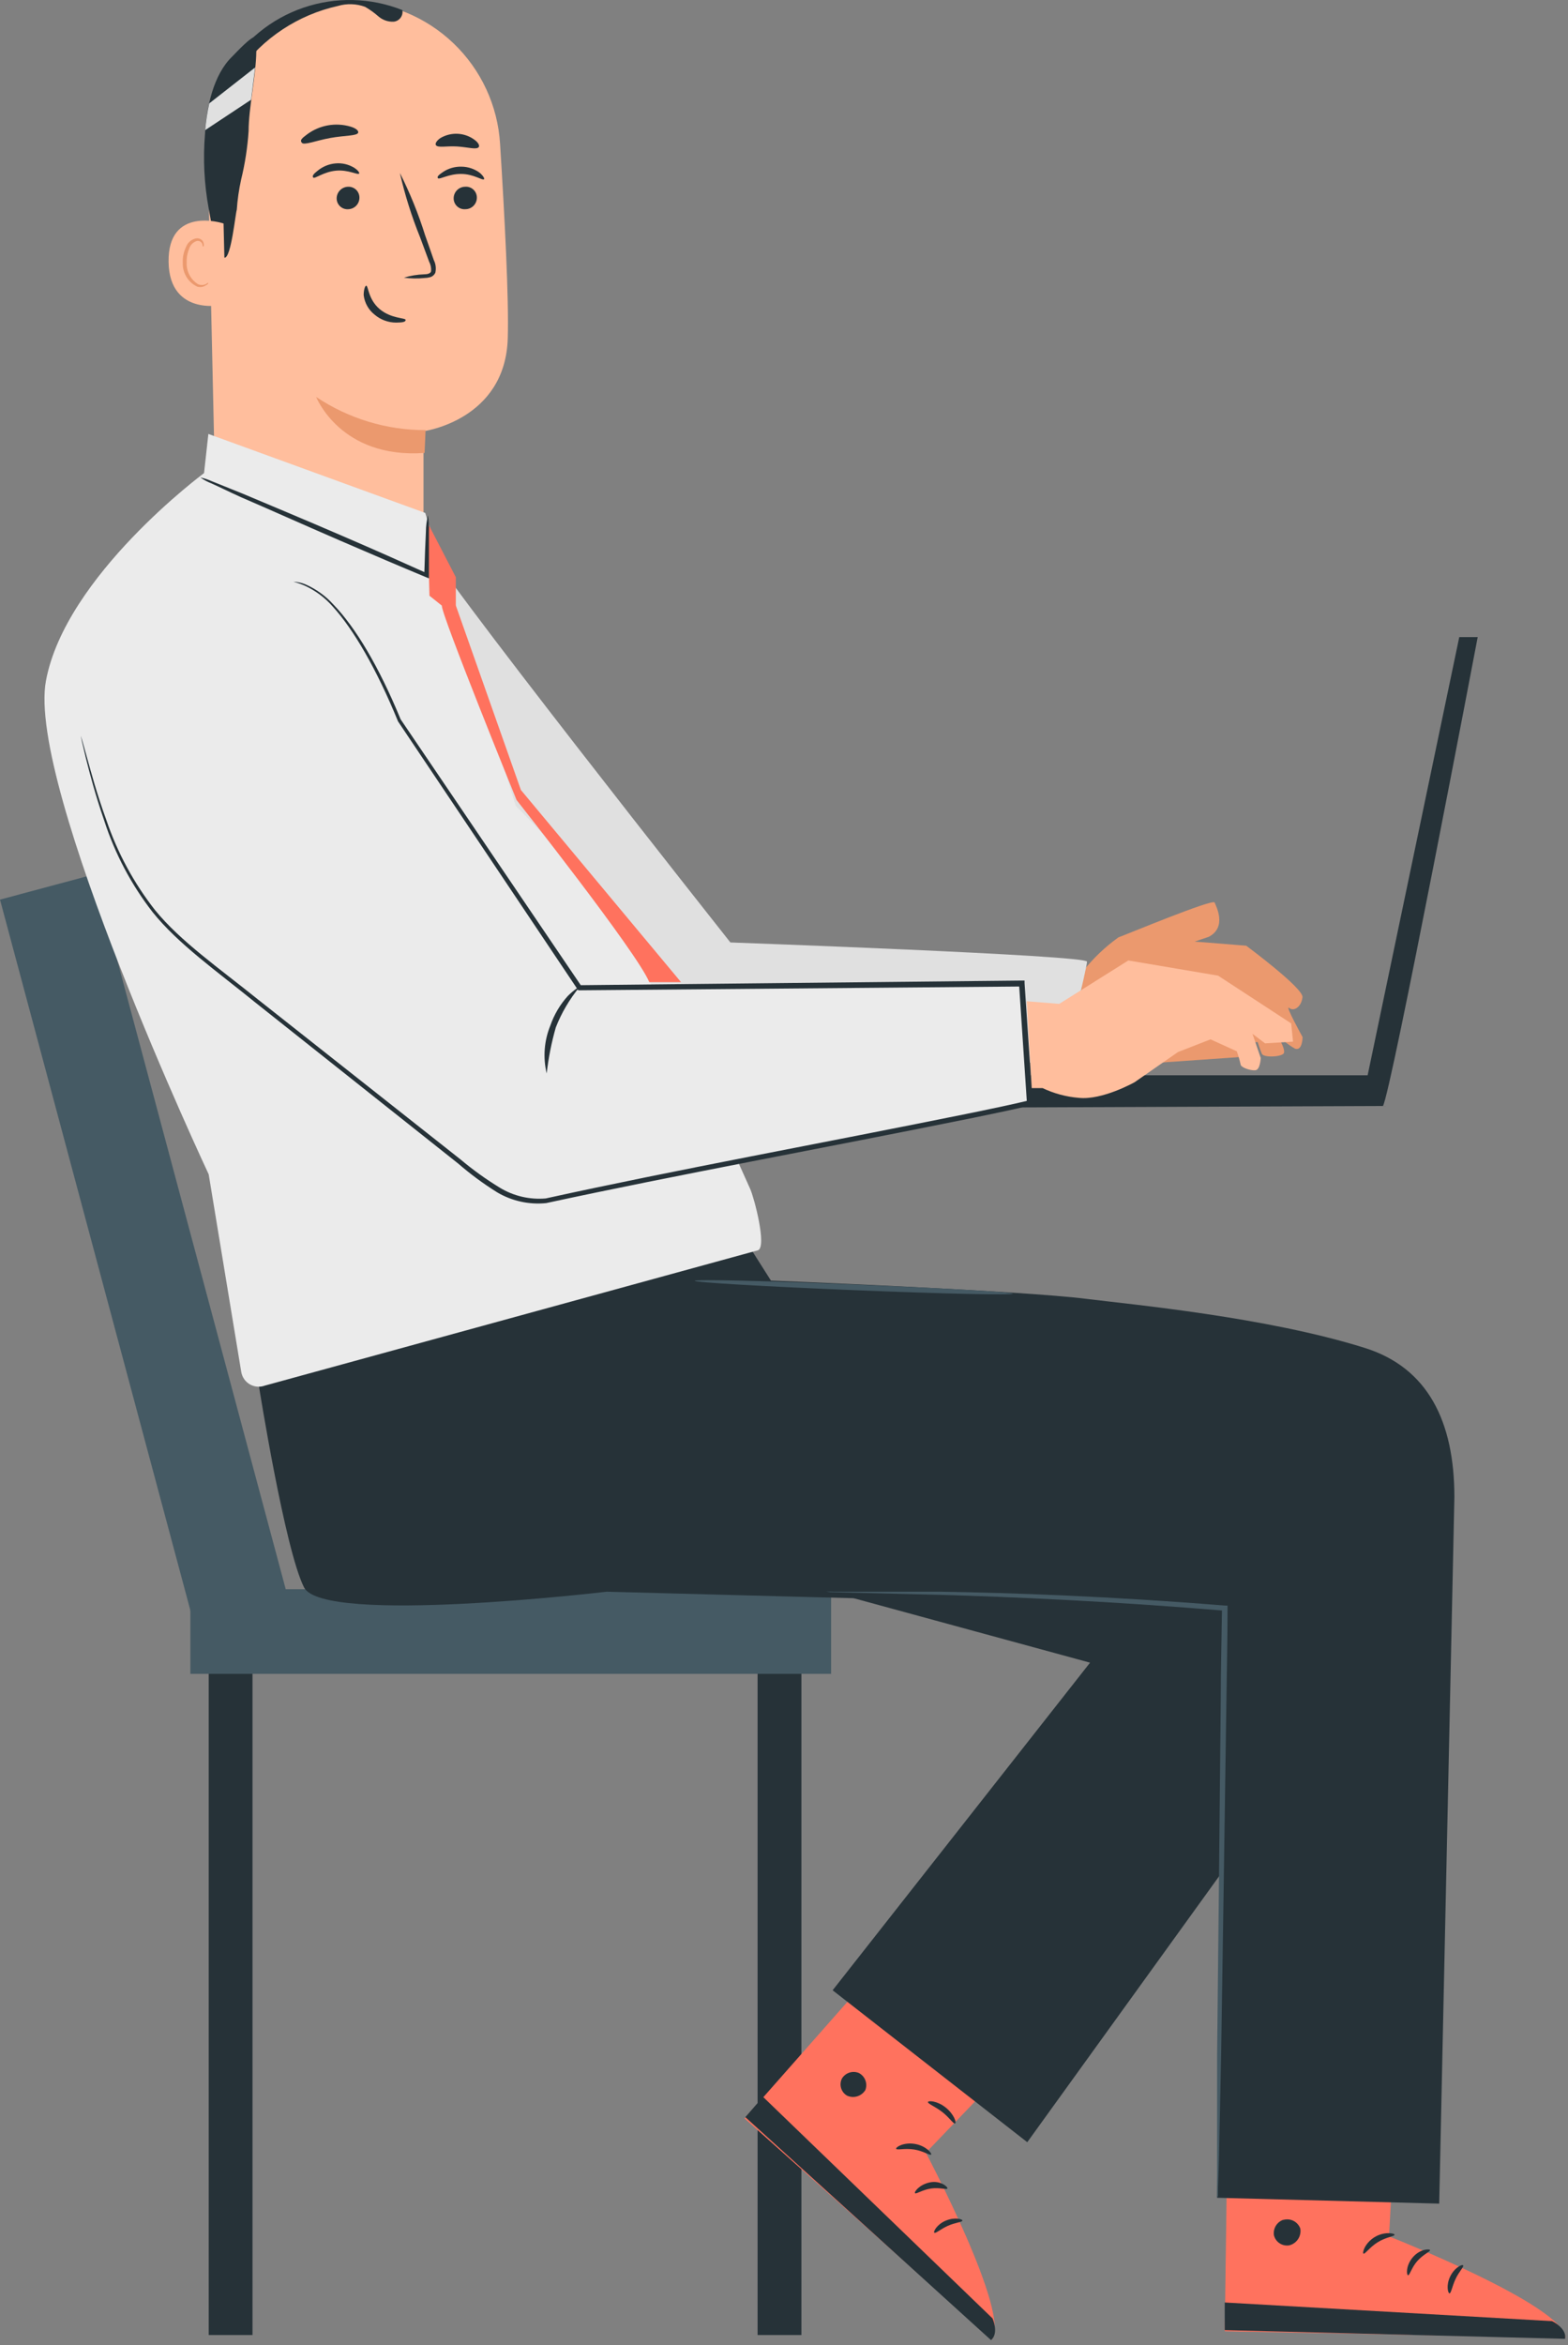 <svg preserveAspectRatio="none" width="100%" height="100%" overflow="visible" style="display: block;" viewBox="0 0 182 272" fill="none" xmlns="http://www.w3.org/2000/svg">
<rect x="0" y="0" width="182" height="272" fill="#808080" stroke="none"/>
<g id="freepik--character-3--inject-30">
<path id="Vector" d="M29.309 192.855H24.224V270.825H29.309V192.855Z" fill="#263238"/>
<path id="Vector_2" d="M93.02 192.855H87.935V270.825H93.02V192.855Z" fill="#263238"/>
<path id="Vector_3" d="M96.468 184.321H22.097V194.138H96.468V184.321Z" fill="#455A64"/>
<path id="Vector_4" d="M10.939 101.408L0 104.34L23.977 193.791L34.916 190.859L10.939 101.408Z" fill="#455A64"/>
<path id="Vector_5" d="M106.915 222.482L86.425 245.704L115.121 271.329C117.399 268.434 107.469 249.681 107.469 249.681L121.2 235.37L106.915 222.482Z" fill="#FF725E"/>
<path id="Vector_6" d="M99.74 240.455C99.388 240.294 98.987 240.267 98.616 240.381C98.245 240.495 97.929 240.74 97.727 241.072C97.553 241.416 97.517 241.814 97.627 242.184C97.737 242.554 97.984 242.867 98.318 243.06C98.691 243.231 99.114 243.259 99.506 243.138C99.898 243.017 100.233 242.757 100.445 242.406C100.589 242.026 100.582 241.606 100.425 241.231C100.268 240.856 99.974 240.556 99.602 240.392" fill="#263238"/>
<path id="Vector_7" d="M86.512 245.553L88.563 243.199L115.208 268.9C115.208 268.9 115.976 270.611 115.032 271.417L86.512 245.553Z" fill="#263238"/>
<path id="Vector_8" d="M108.073 249.895C107.935 250.033 107.179 249.467 106.084 249.303C104.989 249.14 104.108 249.404 104.02 249.228C103.932 249.051 104.876 248.435 106.198 248.661C107.519 248.888 108.212 249.794 108.073 249.895Z" fill="#263238"/>
<path id="Vector_9" d="M109.961 253.834C109.873 253.998 109.055 253.683 108.048 253.834C107.041 253.985 106.349 254.501 106.21 254.375C106.072 254.249 106.701 253.368 107.947 253.117C109.193 252.865 110.087 253.696 109.961 253.834Z" fill="#263238"/>
<path id="Vector_10" d="M108.45 258.957C108.299 258.869 108.727 258 109.772 257.56C110.817 257.119 111.748 257.383 111.71 257.56C111.672 257.736 110.892 257.774 110.036 258.151C109.18 258.529 108.614 259.07 108.45 258.957Z" fill="#263238"/>
<path id="Vector_11" d="M110.842 246.283C110.666 246.358 110.188 245.59 109.357 244.948C108.526 244.307 107.67 243.992 107.708 243.803C107.746 243.614 108.778 243.652 109.76 244.432C110.741 245.213 111.069 246.245 110.842 246.283Z" fill="#263238"/>
<path id="Vector_12" d="M113.195 242.268C113.195 242.33 112.515 241.928 111.76 241.009C111.331 240.453 110.968 239.849 110.678 239.209C110.506 238.824 110.359 238.429 110.237 238.026C110.156 237.791 110.114 237.545 110.111 237.296C110.108 237.117 110.164 236.942 110.271 236.798C110.378 236.654 110.53 236.551 110.703 236.503C110.861 236.469 111.025 236.472 111.183 236.511C111.34 236.55 111.486 236.625 111.609 236.73C111.793 236.888 111.95 237.075 112.075 237.283C112.318 237.633 112.528 238.004 112.704 238.391C112.996 239.04 113.179 239.734 113.245 240.443C113.37 241.089 113.304 241.758 113.057 242.368C112.943 242.368 113.057 241.626 112.792 240.505C112.658 239.86 112.442 239.234 112.15 238.643C111.977 238.298 111.779 237.966 111.559 237.648C111.32 237.296 111.068 237.069 110.867 237.132C110.665 237.195 110.779 237.132 110.753 237.321C110.768 237.5 110.802 237.678 110.854 237.85C111.13 238.871 111.554 239.846 112.113 240.745C112.502 241.231 112.864 241.74 113.195 242.268Z" fill="#263238"/>
<path id="Vector_13" d="M112.83 242.318C112.927 241.661 113.231 241.052 113.699 240.581C114.15 240.03 114.69 239.557 115.297 239.184C115.661 238.969 116.045 238.788 116.442 238.643C116.688 238.521 116.961 238.466 117.234 238.481C117.508 238.497 117.773 238.583 118.003 238.731C118.127 238.85 118.216 239.002 118.258 239.169C118.3 239.335 118.295 239.511 118.242 239.675C118.17 239.907 118.064 240.128 117.927 240.329C117.685 240.692 117.393 241.018 117.059 241.298C116.502 241.768 115.835 242.089 115.121 242.23C113.862 242.482 113.157 242.129 113.195 242.066C113.804 242.006 114.409 241.913 115.007 241.789C115.623 241.598 116.189 241.276 116.669 240.845C116.947 240.595 117.188 240.307 117.386 239.989C117.613 239.65 117.714 239.297 117.575 239.222C117.429 239.156 117.27 239.122 117.109 239.122C116.949 239.122 116.79 239.156 116.644 239.222C116.282 239.344 115.932 239.5 115.599 239.687C115.023 240.003 114.497 240.401 114.038 240.871C113.245 241.701 112.931 242.356 112.83 242.318Z" fill="#263238"/>
<path id="Vector_14" d="M142.597 238.605L142.156 270.385L181.689 271.14C181.538 267.364 161.224 259.385 161.224 259.385L162.344 239.033L142.597 238.605Z" fill="#FF725E"/>
<path id="Vector_15" d="M149.027 257.434C148.646 257.545 148.317 257.792 148.104 258.128C147.891 258.464 147.808 258.866 147.869 259.259C147.965 259.645 148.205 259.98 148.54 260.195C148.874 260.41 149.278 260.489 149.669 260.417C150.083 260.309 150.442 260.051 150.675 259.692C150.908 259.333 150.998 258.9 150.928 258.478C150.788 258.086 150.501 257.763 150.128 257.578C149.755 257.393 149.324 257.359 148.927 257.484" fill="#263238"/>
<path id="Vector_16" d="M142.156 270.259V267.05L180.154 269.214C180.154 269.214 181.891 270.033 181.664 271.266L142.156 270.259Z" fill="#263238"/>
<path id="Vector_17" d="M161.866 259.196C161.866 259.385 160.885 259.46 159.928 260.052C158.971 260.643 158.443 261.461 158.267 261.386C158.09 261.31 158.405 260.19 159.525 259.485C160.645 258.781 161.917 259.02 161.866 259.196Z" fill="#263238"/>
<path id="Vector_18" d="M165.982 260.983C165.982 261.172 165.176 261.487 164.509 262.242C163.842 262.997 163.628 263.903 163.439 263.89C163.251 263.878 163.15 262.783 163.993 261.801C164.837 260.819 165.982 260.807 165.982 260.983Z" fill="#263238"/>
<path id="Vector_19" d="M168.247 265.992C168.071 265.992 167.819 265.061 168.335 264.016C168.851 262.972 169.758 262.569 169.833 262.758C169.909 262.946 169.342 263.475 168.94 264.343C168.537 265.212 168.436 265.98 168.247 265.992Z" fill="#263238"/>
<path id="Vector_20" d="M161.6 254.514C161.525 254.69 160.644 254.401 159.549 254.514C158.454 254.627 157.598 254.891 157.497 254.728C157.397 254.564 158.24 253.884 159.524 253.834C160.808 253.784 161.701 254.375 161.6 254.514Z" fill="#263238"/>
<path id="Vector_21" d="M160.759 249.819C160.108 249.997 159.421 249.997 158.77 249.819C158.06 249.681 157.371 249.453 156.718 249.14C156.326 248.963 155.947 248.757 155.586 248.523C155.37 248.388 155.171 248.228 154.994 248.045C154.882 247.896 154.821 247.715 154.821 247.529C154.821 247.342 154.882 247.161 154.994 247.013C155.093 246.879 155.222 246.771 155.371 246.696C155.52 246.622 155.684 246.584 155.85 246.585C156.102 246.589 156.353 246.632 156.593 246.71C157.726 247.002 158.766 247.578 159.613 248.384C160.52 249.253 160.872 249.983 160.746 250.008C160.62 250.033 160.23 249.467 159.311 248.749C158.773 248.334 158.186 247.987 157.562 247.717C157.195 247.562 156.816 247.435 156.429 247.34C156.014 247.226 155.661 247.214 155.548 247.403C155.435 247.592 155.548 247.503 155.548 247.617C155.668 247.759 155.813 247.878 155.976 247.969C156.307 248.195 156.652 248.401 157.008 248.586C157.617 248.899 158.253 249.156 158.908 249.354C159.535 249.468 160.153 249.623 160.759 249.819Z" fill="#263238"/>
<path id="Vector_22" d="M160.494 250.083C160.13 249.515 159.962 248.843 160.016 248.17C159.989 247.437 160.091 246.704 160.318 246.006C160.457 245.592 160.634 245.191 160.846 244.81C160.955 244.554 161.129 244.331 161.349 244.161C161.569 243.991 161.83 243.881 162.105 243.841C162.282 243.845 162.453 243.901 162.599 244.002C162.744 244.102 162.857 244.243 162.923 244.407C163.024 244.639 163.088 244.885 163.112 245.137C163.181 245.579 163.181 246.029 163.112 246.471C162.989 247.209 162.686 247.905 162.231 248.498C161.438 249.505 160.632 249.756 160.607 249.656C160.582 249.555 161.224 249.202 161.866 248.221C162.217 247.659 162.445 247.028 162.533 246.371C162.583 245.99 162.583 245.605 162.533 245.225C162.533 244.81 162.331 244.47 162.168 244.508C162.004 244.546 161.639 244.81 161.463 245.137C161.265 245.479 161.096 245.836 160.96 246.207C160.73 246.839 160.586 247.5 160.532 248.17C160.406 249.341 160.607 250.058 160.494 250.083Z" fill="#263238"/>
<path id="Vector_23" d="M24.942 50.619L32.494 63.684L42.99 74.168L49.157 65.697V57.164V50.015C49.157 50.015 58.66 48.757 58.937 39.229C59.075 34.66 58.584 25.221 58.043 16.675C57.771 12.243 55.836 8.078 52.625 5.012C49.414 1.945 45.164 0.204 40.725 0.136H39.806C29.939 0.539 23.444 9.098 24.136 18.94L24.841 50.632" fill="#FFBE9D"/>
<path id="Vector_24" d="M55.35 22.93C55.35 23.282 55.211 23.619 54.963 23.869C54.716 24.119 54.38 24.261 54.028 24.264C53.854 24.28 53.678 24.259 53.512 24.203C53.346 24.147 53.193 24.056 53.064 23.938C52.935 23.819 52.832 23.675 52.762 23.515C52.691 23.354 52.656 23.181 52.656 23.005C52.656 22.652 52.795 22.314 53.042 22.062C53.289 21.81 53.625 21.665 53.978 21.659C54.154 21.643 54.33 21.664 54.497 21.721C54.664 21.778 54.817 21.869 54.947 21.989C55.076 22.109 55.179 22.255 55.248 22.417C55.318 22.579 55.352 22.753 55.35 22.93Z" fill="#263238"/>
<path id="Vector_25" d="M56.18 20.79C56.004 20.966 54.997 20.186 53.537 20.174C52.077 20.161 51.02 20.853 50.843 20.677C50.667 20.501 50.944 20.274 51.422 19.947C52.058 19.523 52.811 19.307 53.575 19.33C54.332 19.339 55.067 19.586 55.676 20.035C56.117 20.413 56.255 20.715 56.18 20.79Z" fill="#263238"/>
<path id="Vector_26" d="M41.719 22.93C41.72 23.271 41.59 23.599 41.356 23.848C41.121 24.096 40.801 24.245 40.461 24.264C40.285 24.282 40.108 24.262 39.94 24.207C39.773 24.152 39.619 24.062 39.488 23.943C39.358 23.824 39.254 23.68 39.182 23.518C39.111 23.357 39.075 23.182 39.076 23.005C39.079 22.651 39.221 22.313 39.47 22.061C39.719 21.81 40.056 21.665 40.41 21.659C40.581 21.652 40.751 21.68 40.91 21.741C41.07 21.802 41.215 21.895 41.338 22.013C41.46 22.132 41.557 22.275 41.623 22.433C41.688 22.59 41.721 22.759 41.719 22.93Z" fill="#263238"/>
<path id="Vector_27" d="M41.681 20.136C41.53 20.325 40.422 19.657 38.987 19.796C37.553 19.934 36.546 20.765 36.369 20.601C36.193 20.438 36.369 20.186 36.86 19.808C37.45 19.319 38.174 19.021 38.937 18.953C39.688 18.883 40.442 19.055 41.089 19.444C41.568 19.746 41.756 20.048 41.681 20.136Z" fill="#263238"/>
<path id="Vector_28" d="M46.88 32.206C47.648 31.972 48.443 31.84 49.246 31.816C49.623 31.816 49.976 31.715 50.039 31.463C50.071 31.08 49.992 30.696 49.812 30.356L48.755 27.511C47.777 25.094 46.994 22.602 46.414 20.06C47.589 22.388 48.569 24.809 49.347 27.297C49.699 28.304 50.039 29.248 50.353 30.167C50.58 30.618 50.642 31.134 50.53 31.627C50.472 31.757 50.386 31.873 50.276 31.964C50.167 32.056 50.039 32.121 49.9 32.156C49.695 32.212 49.484 32.242 49.271 32.244C48.475 32.326 47.672 32.313 46.88 32.206Z" fill="#263238"/>
<path id="Vector_29" d="M42.512 33.137C42.751 33.137 42.726 34.711 44.06 35.843C45.394 36.976 47.068 36.85 47.081 37.102C47.093 37.354 46.703 37.404 45.986 37.416C45.063 37.416 44.17 37.085 43.469 36.485C43.119 36.207 42.828 35.863 42.612 35.472C42.396 35.081 42.259 34.651 42.21 34.207C42.223 33.515 42.399 33.125 42.512 33.137Z" fill="#263238"/>
<path id="Vector_30" d="M41.58 15.378C41.467 15.781 40.007 15.693 38.307 16.008C36.608 16.322 35.274 16.889 35.023 16.549C34.771 16.209 35.123 15.995 35.652 15.58C36.364 15.051 37.19 14.695 38.064 14.54C38.938 14.385 39.835 14.435 40.686 14.686C41.29 14.862 41.63 15.152 41.58 15.378Z" fill="#263238"/>
<path id="Vector_31" d="M55.564 17.065C55.299 17.392 54.305 17.065 53.046 16.989C51.788 16.914 50.819 17.178 50.592 16.826C50.491 16.662 50.655 16.335 51.108 16.02C51.714 15.658 52.414 15.483 53.119 15.516C53.824 15.55 54.504 15.791 55.073 16.209C55.551 16.561 55.689 16.901 55.564 17.065Z" fill="#263238"/>
<path id="Vector_32" d="M29.724 4.29C29.271 4.038 27.333 6.19 26.955 6.555C24.765 8.657 23.96 12.483 23.796 15.517C23.553 18.413 23.697 21.33 24.224 24.188C24.3 24.566 24.564 26.114 24.564 26.114C24.979 26.454 25.533 29.814 26.074 29.89C26.83 29.89 27.333 24.73 27.484 24.327C27.565 23.15 27.734 21.98 27.988 20.828C28.439 18.981 28.73 17.099 28.856 15.202C28.856 12.559 29.724 8.619 29.75 5.989C29.737 5.435 30.165 4.516 29.724 4.29Z" fill="#263238"/>
<path id="Vector_33" d="M27.773 8.242C30.533 4.402 34.61 1.714 39.227 0.69C40.259 0.387 41.362 0.422 42.373 0.791C42.93 1.111 43.453 1.486 43.934 1.911C44.422 2.33 45.053 2.547 45.696 2.515C45.853 2.499 46.005 2.45 46.142 2.372C46.279 2.294 46.399 2.188 46.494 2.062C46.588 1.936 46.656 1.791 46.692 1.637C46.728 1.483 46.731 1.324 46.703 1.169C43.029 -0.288 38.956 -0.386 35.216 0.892C31.476 2.17 28.315 4.741 26.301 8.141" fill="#263238"/>
<path id="Vector_34" d="M29.611 7.827L24.287 11.993C24.06 13.013 23.905 14.047 23.821 15.089L29.145 11.565L29.611 7.827Z" fill="#E0E0E0"/>
<path id="Vector_35" d="M25.948 25.925C25.785 25.85 19.479 23.887 19.567 30.368C19.655 36.85 26.15 35.403 26.162 35.227C26.175 35.05 25.948 25.925 25.948 25.925Z" fill="#FFBE9D"/>
<path id="Vector_36" d="M24.149 32.797C24.149 32.797 24.036 32.873 23.847 32.974C23.577 33.085 23.274 33.085 23.004 32.974C22.576 32.712 22.226 32.341 21.992 31.898C21.757 31.455 21.646 30.957 21.67 30.456C21.647 29.905 21.746 29.355 21.959 28.845C22.02 28.642 22.128 28.456 22.274 28.303C22.421 28.15 22.602 28.034 22.802 27.964C22.931 27.925 23.07 27.934 23.193 27.989C23.316 28.045 23.414 28.143 23.469 28.266C23.558 28.443 23.469 28.569 23.558 28.581C23.646 28.594 23.696 28.468 23.633 28.203C23.597 28.045 23.508 27.902 23.381 27.801C23.292 27.734 23.19 27.686 23.082 27.66C22.974 27.634 22.862 27.631 22.752 27.65C22.485 27.704 22.237 27.826 22.032 28.005C21.827 28.184 21.672 28.413 21.581 28.669C21.311 29.234 21.186 29.857 21.216 30.482C21.194 31.058 21.342 31.628 21.642 32.12C21.942 32.613 22.381 33.006 22.903 33.251C23.078 33.301 23.262 33.311 23.441 33.278C23.62 33.245 23.79 33.171 23.935 33.062C24.136 32.999 24.224 32.81 24.149 32.797Z" fill="#EB996E"/>
<path id="Vector_37" d="M49.397 49.889C44.875 49.894 40.455 48.553 36.697 46.038C36.697 46.038 39.517 53.237 49.283 52.532L49.397 49.889Z" fill="#EB996E"/>
<path id="Vector_38" d="M30.064 160.823C30.064 160.823 33.06 179.702 35.288 184.107C37.515 188.512 70.415 184.611 70.415 184.611L142.081 186.499L141.275 254.904L167.051 255.584L168.813 173.648C168.813 164.838 165.717 158.62 158.392 156.33C147.002 152.755 131.307 151.295 126.26 150.666C118.582 149.672 89.483 148.526 89.483 148.526L87.256 145.015L30.064 160.823Z" fill="#263238"/>
<path id="Vector_39" d="M161.764 189.545L119.236 248.46L96.644 230.839L126.523 192.842L60.799 174.932L63.429 152.378L82.711 153.636C82.711 153.636 144.194 161.314 152.161 163.793C152.702 163.957 153.269 164.158 153.835 164.372C156.201 165.285 158.331 166.718 160.067 168.567C161.802 170.415 163.099 172.631 163.861 175.049C164.623 177.468 164.83 180.027 164.467 182.536C164.104 185.046 163.18 187.441 161.764 189.545Z" fill="#263238"/>
<path id="Vector_40" d="M117.562 150.049C117.562 150.238 109.281 150.049 99.086 149.634C88.891 149.219 80.635 148.74 80.635 148.552C80.635 148.363 88.916 148.552 99.111 148.98C109.306 149.407 117.562 149.848 117.562 150.049Z" fill="#455A64"/>
<path id="Vector_41" d="M141.275 254.904C141.256 254.808 141.256 254.71 141.275 254.614C141.275 254.375 141.275 254.086 141.275 253.733C141.275 252.915 141.275 251.808 141.275 250.398C141.275 247.428 141.275 243.249 141.275 238.102C141.388 227.668 141.539 213.357 141.69 197.549C141.69 193.773 141.791 190.06 141.841 186.486L142.131 186.813C128.991 185.718 117.424 185.215 109.155 184.976L99.426 184.737L96.821 184.674C96.518 184.68 96.214 184.659 95.915 184.611C96.216 184.588 96.519 184.588 96.821 184.611H99.426C101.717 184.611 105.027 184.611 109.168 184.611C117.437 184.737 129.029 185.152 142.194 186.222H142.483V186.549C142.483 190.111 142.395 193.824 142.345 197.612C142.118 213.42 141.904 227.731 141.741 238.164C141.64 243.3 141.552 247.491 141.489 250.448L141.376 253.796C141.376 254.14 141.376 254.43 141.376 254.665C141.354 254.749 141.32 254.829 141.275 254.904Z" fill="#455A64"/>
<path id="Vector_42" d="M160.519 128.275C161.425 126.954 171.519 73.891 171.519 73.891H169.38L158.744 124.714H107.141V128.489L160.519 128.275Z" fill="#263238"/>
<path id="Vector_43" d="M125.68 112.669C126.869 111.164 128.262 109.833 129.821 108.717C130.4 108.528 140.796 104.198 140.985 104.677C141.174 105.155 142.433 107.534 140.306 108.654L138.669 109.207L144.648 109.686C144.648 109.686 151.281 114.594 151.18 115.652C151.079 116.709 150.223 117.376 149.644 116.91C149.065 116.445 151.192 120.283 151.192 120.283C151.192 120.283 151.192 121.919 150.324 121.63C149.482 121.16 148.731 120.542 148.109 119.805C148.109 119.805 149.367 121.819 148.977 122.209C148.587 122.599 146.661 122.687 146.46 122.209C146.259 121.731 145.982 120.862 145.982 120.862L144.824 120.95V122.536L124.774 123.933L125.68 112.669Z" fill="#EB996E"/>
<path id="Vector_44" d="M49.132 62.563C49.132 64.3 84.776 109.308 84.776 109.308C84.776 109.308 126.171 110.793 126.171 111.536C126.171 112.278 123.453 123.178 123.453 123.178L72.907 124.059L34.054 79.819L49.132 62.563Z" fill="#E0E0E0"/>
<path id="Vector_45" d="M23.683 54.873C23.683 54.873 7.598 66.767 5.332 78.963C3.067 91.159 24.224 136.205 24.224 136.205L28 159.111C28.048 159.41 28.162 159.694 28.332 159.943C28.503 160.193 28.727 160.401 28.988 160.554C29.25 160.707 29.541 160.8 29.842 160.827C30.143 160.854 30.447 160.814 30.731 160.71L87.972 145.015C89.042 144.625 87.544 138.936 87.079 137.904C79.603 121.227 73.309 106.715 59.867 93.475L49.358 59.492L24.186 50.33L23.683 54.873Z" fill="#EBEBEB"/>
<path id="Vector_46" d="M8.29 83.343C8.29 83.343 13.74 99.202 14.734 101.178C15.502 102.726 41.643 125.544 52.946 135.374C54.543 136.76 56.435 137.765 58.478 138.313C60.521 138.86 62.662 138.935 64.739 138.533L119.513 127.91L118.62 113.688L67.281 114.506L45.23 81.782C45.23 81.782 43.002 72.368 37.062 68.655C31.121 64.942 17 67.661 13.778 72.368C11.553 75.815 9.713 79.496 8.29 83.343Z" fill="#EBEBEB"/>
<path id="Vector_47" d="M67.244 114.506C66.096 115.906 65.174 117.478 64.513 119.163C64.013 120.909 63.659 122.695 63.455 124.5C63.009 122.646 63.158 120.7 63.883 118.937C64.324 117.665 65.017 116.496 65.922 115.501C66.627 114.808 67.206 114.443 67.244 114.506Z" fill="#263238"/>
<path id="Vector_48" d="M34.054 67.472C34.521 67.486 34.982 67.584 35.414 67.761C36.67 68.305 37.795 69.112 38.711 70.128C41.229 72.733 43.96 77.251 46.502 83.431L67.496 114.393L67.269 114.267L118.608 113.726H118.922V114.028C119.225 118.446 119.539 123.128 119.854 127.873V128.15L119.59 128.212C117.538 128.716 115.323 129.156 113.095 129.622C95.475 133.197 78.66 136.242 63.393 139.54C61.406 139.742 59.408 139.301 57.691 138.281C56.101 137.288 54.591 136.173 53.173 134.946L44.765 128.275L29.662 116.293C25.106 112.593 20.688 109.497 17.718 105.797C15.246 102.616 13.347 99.031 12.104 95.199C11.022 92.078 10.393 89.598 9.965 87.912C9.776 87.094 9.612 86.452 9.512 85.999C9.411 85.546 9.373 85.344 9.373 85.344C9.373 85.344 9.449 85.558 9.575 85.986L10.103 87.887C10.569 89.548 11.223 92.028 12.344 95.111C13.623 98.888 15.534 102.42 17.995 105.558C20.952 109.182 25.37 112.241 29.951 115.928L45.055 127.847L53.475 134.493C54.897 135.687 56.408 136.773 57.993 137.74C59.596 138.719 61.471 139.16 63.342 138.999C78.446 135.676 95.386 132.605 112.982 129.031C115.197 128.565 117.412 128.124 119.451 127.621L119.199 127.961C118.885 123.216 118.57 118.534 118.281 114.116L118.608 114.418L67.257 114.859H67.118L67.03 114.733C58.66 102.247 51.537 91.612 46.2 83.67C43.683 77.516 41.002 72.972 38.648 70.379C37.763 69.36 36.674 68.537 35.452 67.963C35.001 67.76 34.533 67.595 34.054 67.472Z" fill="#263238"/>
<path id="Vector_49" d="M49.673 62.563L49.761 60.877L52.907 66.943V71.537L49.849 69.096L49.673 62.563Z" fill="#FF725E"/>
<path id="Vector_50" d="M49.673 59.769C49.774 60.397 49.812 61.034 49.786 61.67C49.786 62.928 49.786 64.615 49.786 66.704V67.082L49.421 66.931C46.69 65.798 43.229 64.326 39.478 62.702C34.972 60.751 30.907 58.926 27.974 57.667C26.502 57 25.319 56.409 24.513 56.056C24.068 55.881 23.646 55.653 23.255 55.377C23.714 55.475 24.161 55.623 24.589 55.817L28.126 57.239C31.108 58.498 35.199 60.197 39.717 62.148C43.493 63.772 46.904 65.295 49.61 66.516L49.245 66.742C49.308 64.615 49.371 62.865 49.434 61.708C49.437 61.054 49.517 60.404 49.673 59.769Z" fill="#263238"/>
<path id="Vector_51" d="M51.285 70.241C51.159 71.135 59.956 92.783 59.956 92.783C59.956 92.783 74.015 110.554 75.362 113.915H79.05L60.46 91.625L52.908 70.228L51.285 70.241Z" fill="#FF725E"/>
<path id="Vector_52" d="M150.084 120.812L149.87 118.697L141.387 113.16L130.966 111.397L122.949 116.432L119.173 116.13L119.752 126.199H121.01C122.328 126.826 123.748 127.21 125.202 127.331C127.945 127.634 131.696 125.519 131.696 125.519L136.73 122.02L140.506 120.548L143.552 121.932C143.734 122.42 143.881 122.921 143.993 123.43C143.993 123.807 145.125 124.185 145.704 124.135C146.283 124.084 146.334 122.712 146.334 122.712L145.377 119.906L146.837 121.013L150.084 120.812Z" fill="#FFBE9D"/>
</g>
</svg>
